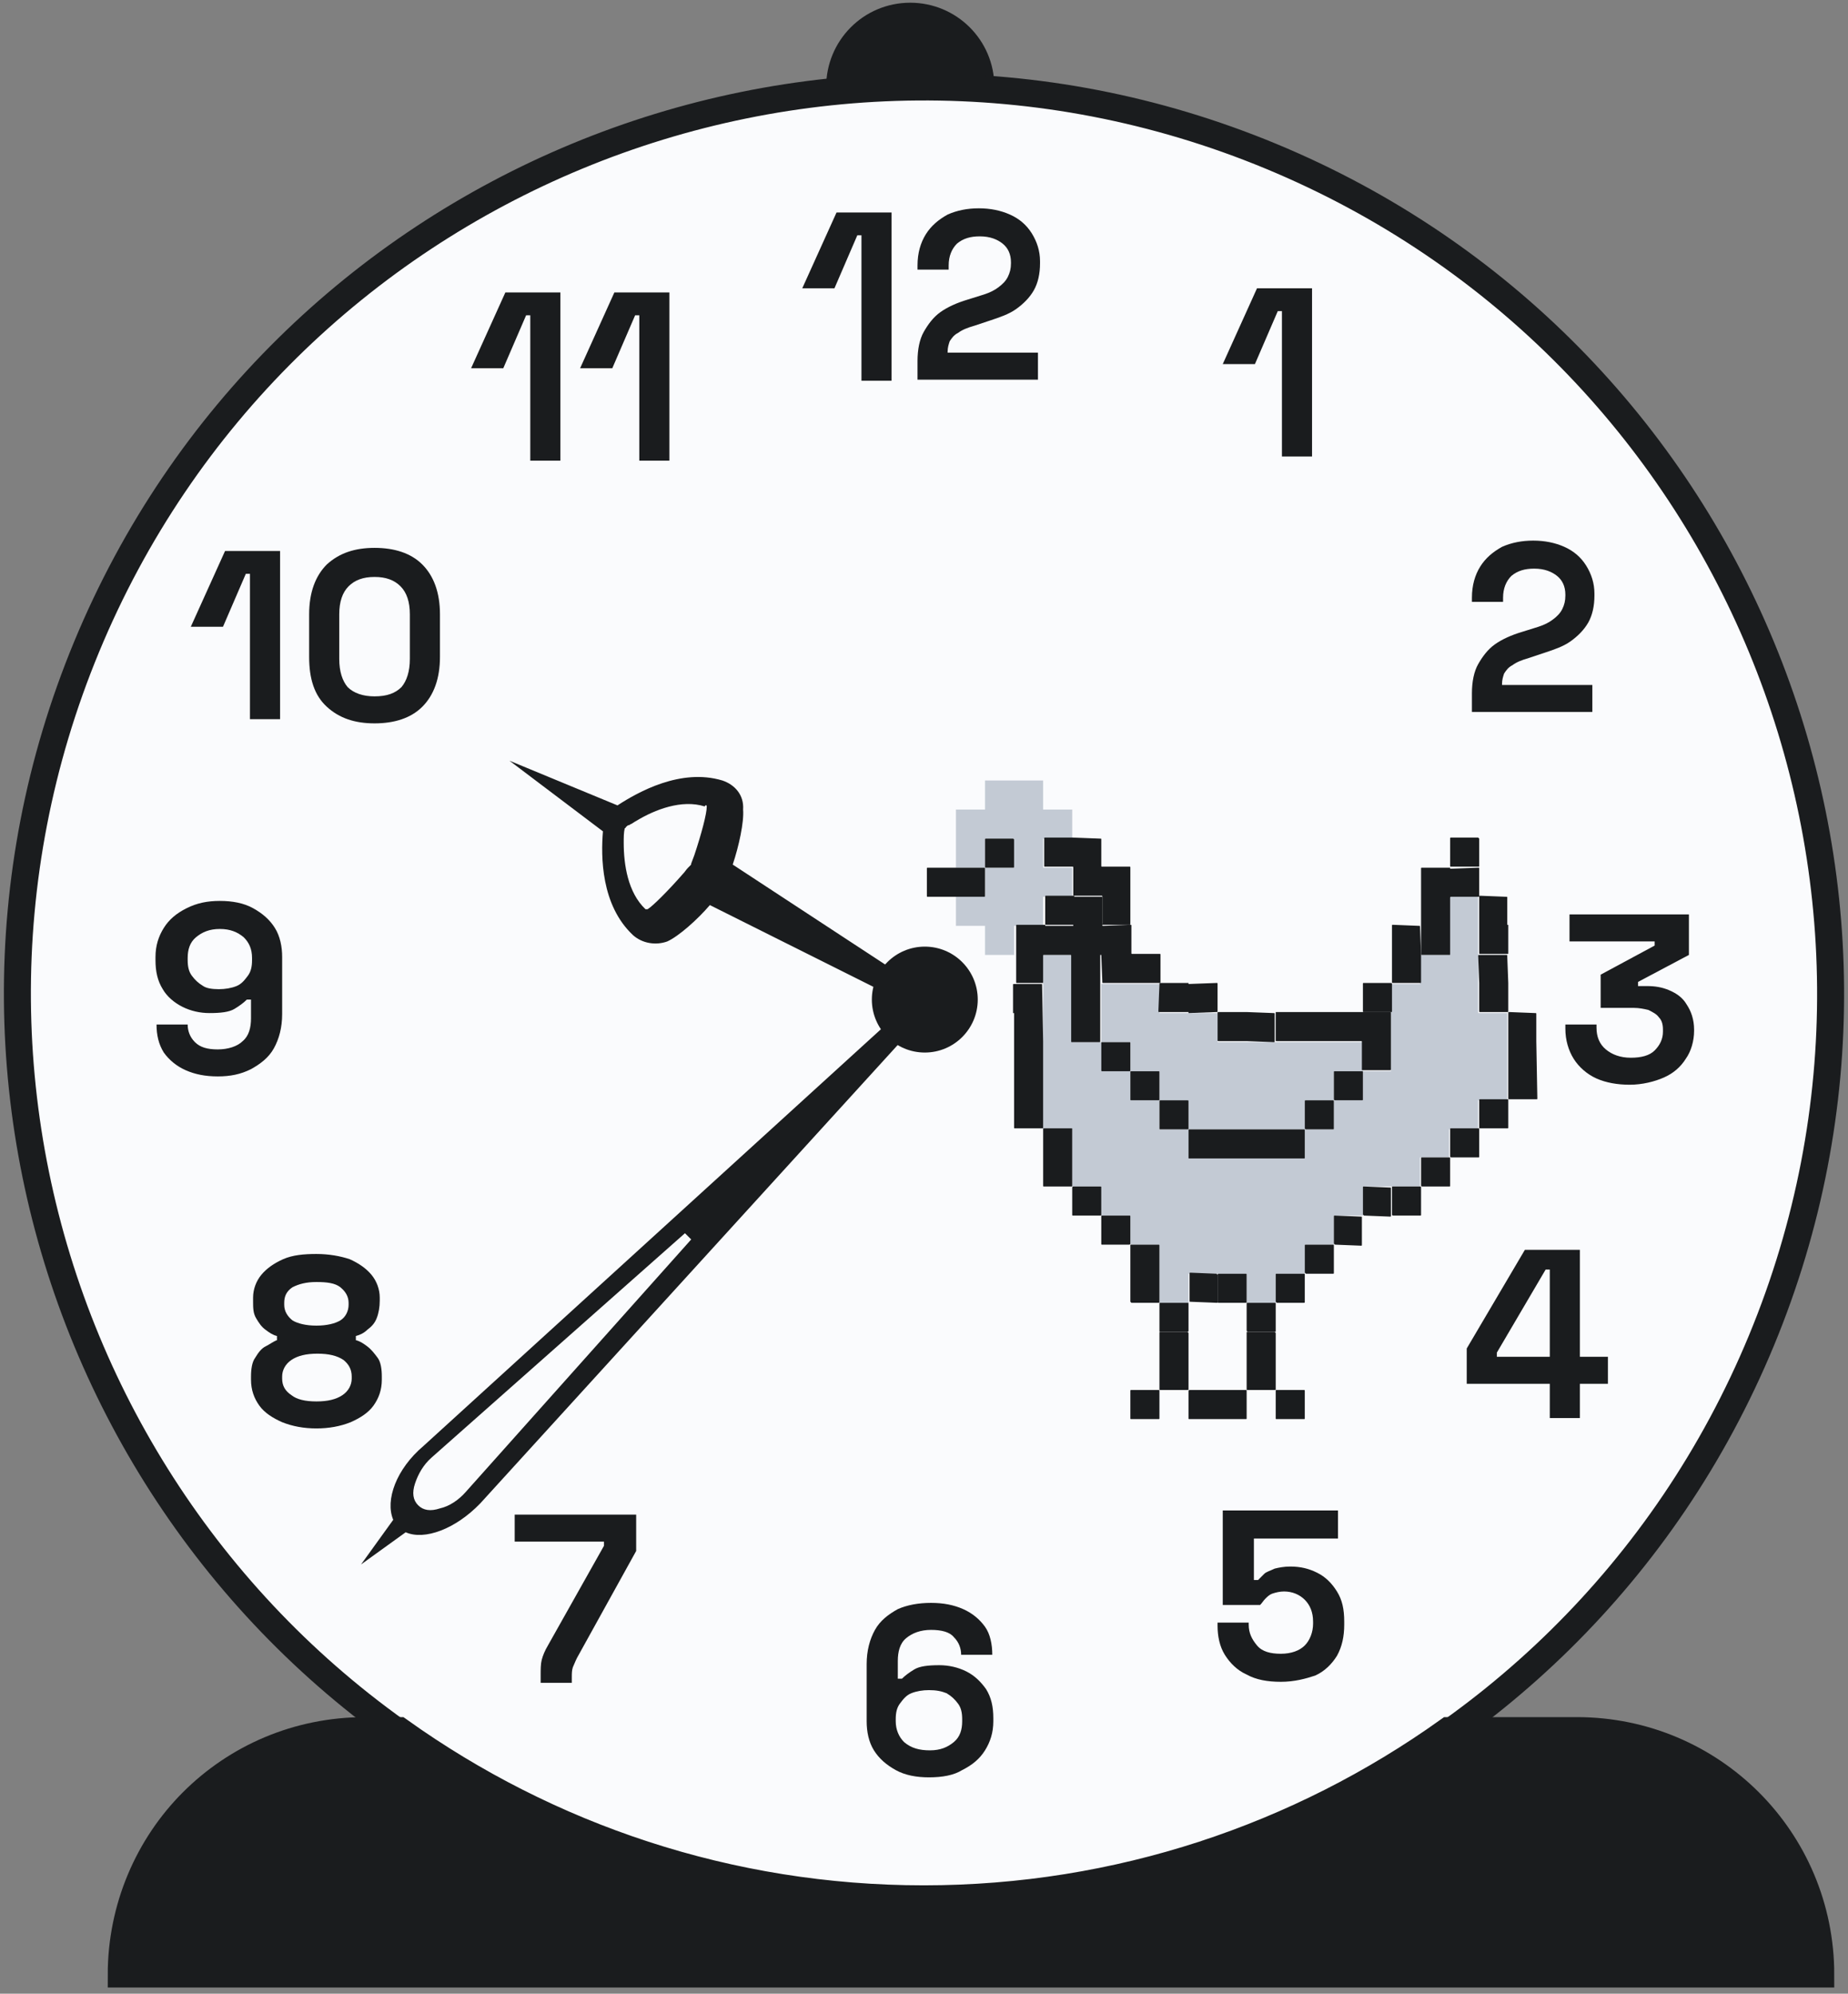 <svg width="178" height="192" viewBox="0 0 178 192" fill="none" xmlns="http://www.w3.org/2000/svg">
<rect x="0" y="0" width="178" height="192" fill="#808080" stroke="none"/>
<g clip-path="url(#clip0_2545_38142)">
<path d="M87.677 14.961C84.077 14.961 81.077 12.062 81.077 8.361C81.077 4.761 83.977 1.761 87.677 1.761C91.277 1.761 94.277 4.661 94.277 8.361C94.277 11.961 91.277 14.961 87.677 14.961Z" fill="#1A1C1E" stroke="#1A1C1E" stroke-width="3" stroke-miterlimit="10"/>
<path d="M169.656 129.11C188.108 84.564 166.955 33.495 122.409 15.044C77.864 -3.408 26.795 17.745 8.343 62.29C-10.108 106.836 11.045 157.905 55.59 176.356C100.135 194.808 151.205 173.655 169.656 129.11Z" fill="#FAFBFD" stroke="#1A1C1E" stroke-width="2.6" stroke-miterlimit="10"/>
<path d="M89.077 101.362C91.893 101.362 94.177 99.078 94.177 96.262C94.177 93.445 91.893 91.162 89.077 91.162C86.26 91.162 83.977 93.445 83.977 96.262C83.977 99.078 86.26 101.362 89.077 101.362Z" fill="#1A1C1E"/>
<path d="M37.876 146.361L34.776 150.661L39.076 147.561C40.876 148.361 43.876 147.261 46.276 144.761L89.176 97.662C89.476 97.261 89.476 96.761 89.176 96.362C88.876 96.061 88.276 95.962 87.876 96.362L40.776 139.261C38.176 141.461 37.076 144.461 37.876 146.361ZM65.976 118.761L66.576 119.361L44.876 143.661C44.176 144.461 43.276 145.061 42.376 145.261C41.476 145.561 40.776 145.461 40.276 144.961C39.776 144.461 39.676 143.761 39.976 142.861C40.276 141.961 40.776 141.061 41.576 140.361L65.976 118.761Z" fill="#1A1C1E"/>
<path d="M69.576 75.162C65.576 73.962 61.476 76.261 59.476 77.561L49.076 73.261L58.076 80.061C57.876 82.462 57.876 87.162 60.976 90.061C61.876 90.862 63.176 91.061 64.276 90.662C65.376 90.162 67.176 88.561 68.376 87.162L87.576 96.761C88.076 96.962 88.676 96.862 88.876 96.362C89.176 95.862 88.976 95.261 88.576 95.061L70.576 83.261C71.176 81.462 71.676 79.162 71.576 77.962C71.676 76.561 70.776 75.561 69.576 75.162ZM68.076 77.662C68.076 78.362 67.576 80.261 66.876 82.362C66.776 82.662 66.676 82.862 66.576 83.162C66.576 83.261 66.576 83.261 66.476 83.362C66.376 83.462 66.376 83.462 66.276 83.561C66.076 83.761 65.976 83.962 65.776 84.162C64.376 85.761 62.876 87.261 62.376 87.561C62.276 87.561 62.176 87.561 62.176 87.561C60.476 85.962 60.076 83.261 60.076 81.162C60.076 80.662 60.076 80.162 60.176 79.761C60.176 79.761 60.276 79.761 60.276 79.662C60.376 79.561 60.476 79.462 60.576 79.462C60.676 79.462 60.676 79.362 60.776 79.362C60.976 79.261 61.076 79.162 61.276 79.061C63.076 77.962 65.676 76.962 67.876 77.662C67.976 77.462 68.076 77.561 68.076 77.662Z" fill="#1A1C1E"/>
<path d="M82.976 36.661V22.661H82.576L80.376 27.761H77.276L80.576 20.461H85.876V36.661H82.976Z" fill="#1A1C1E"/>
<path d="M88.376 36.661V34.761C88.376 33.661 88.576 32.661 88.976 31.962C89.376 31.262 89.876 30.561 90.576 30.061C91.276 29.561 92.176 29.162 93.176 28.861L94.776 28.361C95.376 28.162 95.776 27.962 96.176 27.662C96.576 27.361 96.876 27.061 97.076 26.662C97.276 26.262 97.376 25.861 97.376 25.361V25.262C97.376 24.462 97.076 23.861 96.576 23.462C96.076 23.061 95.376 22.762 94.376 22.762C93.476 22.762 92.776 22.962 92.176 23.462C91.676 23.962 91.376 24.662 91.376 25.561V25.962H88.376V25.561C88.376 24.361 88.676 23.361 89.176 22.561C89.676 21.762 90.376 21.162 91.276 20.662C92.176 20.262 93.176 20.061 94.276 20.061C95.376 20.061 96.376 20.262 97.276 20.662C98.176 21.061 98.876 21.662 99.376 22.462C99.876 23.262 100.176 24.162 100.176 25.162V25.361C100.176 26.361 99.976 27.262 99.576 27.962C99.176 28.662 98.576 29.262 97.876 29.762C97.176 30.262 96.276 30.561 95.376 30.861L93.876 31.361C93.176 31.561 92.676 31.762 92.276 32.062C91.876 32.261 91.676 32.562 91.476 32.861C91.376 33.161 91.276 33.462 91.276 33.861V33.962H99.976V36.562H88.376V36.661Z" fill="#1A1C1E"/>
<path d="M52.076 161.962V161.362C52.076 160.762 52.076 160.262 52.176 159.862C52.276 159.462 52.476 158.962 52.776 158.462L58.176 148.862V148.462H49.576V145.862H61.276V149.362L55.576 159.662C55.376 160.062 55.276 160.362 55.176 160.562C55.076 160.862 55.076 161.162 55.076 161.562V162.062H52.076V161.962Z" fill="#1A1C1E"/>
<path d="M30.477 137.561C29.277 137.561 28.177 137.361 27.177 136.961C26.277 136.561 25.477 136.061 24.977 135.361C24.477 134.661 24.177 133.861 24.177 132.861V132.561C24.177 131.861 24.277 131.161 24.577 130.761C24.877 130.261 25.177 129.861 25.577 129.661C25.977 129.461 26.377 129.161 26.677 129.061V128.661C26.277 128.561 25.977 128.361 25.577 128.061C25.177 127.761 24.977 127.461 24.677 126.961C24.377 126.461 24.377 125.961 24.377 125.261V124.961C24.377 124.161 24.677 123.361 25.177 122.761C25.677 122.161 26.377 121.661 27.277 121.261C28.177 120.861 29.277 120.761 30.477 120.761C31.677 120.761 32.777 120.961 33.677 121.261C34.577 121.661 35.277 122.161 35.777 122.761C36.277 123.361 36.577 124.161 36.577 124.961V125.261C36.577 125.861 36.477 126.461 36.277 126.961C36.077 127.461 35.777 127.761 35.377 128.061C35.077 128.361 34.677 128.561 34.277 128.661V129.061C34.677 129.161 34.977 129.361 35.377 129.661C35.777 129.961 36.077 130.361 36.377 130.761C36.677 131.161 36.777 131.861 36.777 132.561V132.861C36.777 133.861 36.477 134.661 35.977 135.361C35.477 136.061 34.677 136.561 33.777 136.961C32.777 137.361 31.677 137.561 30.477 137.561ZM30.477 134.961C31.577 134.961 32.377 134.761 32.977 134.361C33.577 133.961 33.877 133.361 33.877 132.761V132.561C33.877 131.861 33.577 131.361 33.077 130.961C32.477 130.561 31.677 130.361 30.577 130.361C29.477 130.361 28.677 130.561 28.077 130.961C27.477 131.361 27.177 131.961 27.177 132.561V132.761C27.177 133.461 27.477 133.961 28.077 134.361C28.577 134.761 29.377 134.961 30.477 134.961ZM30.477 127.661C31.477 127.661 32.277 127.461 32.777 127.161C33.277 126.861 33.577 126.261 33.577 125.661V125.461C33.577 124.861 33.277 124.361 32.777 123.961C32.277 123.561 31.477 123.461 30.477 123.461C29.477 123.461 28.777 123.661 28.177 123.961C27.577 124.361 27.377 124.861 27.377 125.461V125.661C27.377 126.261 27.677 126.761 28.177 127.161C28.677 127.461 29.477 127.661 30.477 127.661Z" fill="#1A1C1E"/>
<path d="M20.977 103.661C19.777 103.661 18.777 103.461 17.877 103.061C16.977 102.661 16.277 102.061 15.777 101.361C15.277 100.561 15.077 99.662 15.077 98.662H18.077C18.077 99.261 18.277 99.862 18.777 100.361C19.277 100.861 19.977 101.061 20.977 101.061C21.977 101.061 22.877 100.761 23.377 100.261C23.977 99.761 24.177 98.962 24.177 98.061V96.261H23.777C23.477 96.561 23.077 96.862 22.577 97.162C22.077 97.462 21.277 97.561 20.177 97.561C19.277 97.561 18.377 97.362 17.577 96.962C16.777 96.561 16.077 95.962 15.677 95.261C15.177 94.462 14.977 93.561 14.977 92.462V92.162C14.977 91.061 15.277 90.162 15.777 89.362C16.277 88.561 16.977 87.962 17.977 87.462C18.977 86.962 19.977 86.761 21.177 86.761C22.377 86.761 23.477 86.962 24.377 87.462C25.277 87.962 25.977 88.561 26.477 89.362C26.977 90.162 27.177 91.162 27.177 92.162V97.662C27.177 98.962 26.877 100.061 26.377 100.961C25.877 101.861 25.077 102.461 24.177 102.961C23.177 103.461 22.177 103.661 20.977 103.661ZM21.077 95.261C21.677 95.261 22.277 95.162 22.777 94.962C23.277 94.761 23.577 94.362 23.877 93.962C24.177 93.561 24.277 93.061 24.277 92.462V92.261C24.277 91.362 23.977 90.761 23.477 90.261C22.877 89.761 22.177 89.462 21.177 89.462C20.177 89.462 19.477 89.761 18.877 90.261C18.277 90.761 18.077 91.462 18.077 92.261V92.462C18.077 93.061 18.177 93.561 18.477 93.962C18.777 94.362 19.077 94.662 19.577 94.962C19.877 95.162 20.377 95.261 21.077 95.261Z" fill="#1A1C1E"/>
<path d="M24.077 69.362V55.261H23.677L21.477 60.361H18.377L21.677 53.062H26.977V69.261H24.077V69.362Z" fill="#1A1C1E"/>
<path d="M36.077 69.662C34.177 69.662 32.677 69.162 31.477 68.061C30.277 66.962 29.777 65.362 29.777 63.261V59.161C29.777 57.062 30.377 55.462 31.477 54.361C32.677 53.261 34.177 52.761 36.077 52.761C37.977 52.761 39.577 53.261 40.677 54.361C41.777 55.462 42.377 57.062 42.377 59.161V63.261C42.377 65.362 41.777 66.962 40.677 68.061C39.577 69.162 37.977 69.662 36.077 69.662ZM36.077 67.061C37.277 67.061 38.077 66.761 38.677 66.162C39.177 65.561 39.477 64.662 39.477 63.462V59.161C39.477 57.962 39.177 57.062 38.577 56.462C37.977 55.861 37.177 55.562 36.077 55.562C34.977 55.562 34.177 55.861 33.577 56.462C32.977 57.062 32.677 57.962 32.677 59.161V63.462C32.677 64.662 32.977 65.561 33.477 66.162C34.077 66.761 34.977 67.061 36.077 67.061Z" fill="#1A1C1E"/>
<path d="M51.077 44.362V30.362H50.677L48.477 35.462H45.377L48.677 28.162H53.977V44.362H51.077Z" fill="#1A1C1E"/>
<path d="M61.577 44.362V30.362H61.177L58.977 35.462H55.877L59.177 28.162H64.477V44.362H61.577Z" fill="#1A1C1E"/>
<path d="M89.477 171.162C88.277 171.162 87.177 170.962 86.277 170.462C85.377 169.962 84.677 169.362 84.177 168.562C83.677 167.762 83.477 166.762 83.477 165.762V160.262C83.477 158.962 83.777 157.862 84.277 156.962C84.777 156.062 85.577 155.462 86.477 154.962C87.377 154.562 88.477 154.362 89.677 154.362C90.877 154.362 91.877 154.562 92.777 154.962C93.677 155.362 94.377 155.962 94.877 156.662C95.377 157.362 95.577 158.362 95.577 159.362H92.577C92.577 158.762 92.377 158.162 91.877 157.662C91.477 157.162 90.677 156.962 89.677 156.962C88.677 156.962 87.877 157.262 87.277 157.762C86.677 158.262 86.477 159.062 86.477 159.962V161.662H86.877C87.177 161.362 87.577 161.062 88.077 160.762C88.577 160.462 89.377 160.362 90.477 160.362C91.377 160.362 92.277 160.562 93.077 160.962C93.877 161.362 94.477 161.962 94.977 162.662C95.477 163.462 95.677 164.362 95.677 165.462V165.762C95.677 166.862 95.377 167.762 94.877 168.562C94.377 169.362 93.677 169.962 92.677 170.462C91.877 170.962 90.777 171.162 89.477 171.162ZM89.577 168.562C90.577 168.562 91.277 168.262 91.877 167.762C92.477 167.262 92.677 166.562 92.677 165.762V165.562C92.677 164.962 92.577 164.462 92.277 164.062C91.977 163.662 91.677 163.362 91.177 163.062C90.677 162.862 90.177 162.762 89.477 162.762C88.877 162.762 88.277 162.862 87.777 163.062C87.277 163.262 86.977 163.662 86.677 164.062C86.377 164.462 86.277 164.962 86.277 165.562V165.762C86.277 166.562 86.577 167.262 87.077 167.762C87.777 168.362 88.577 168.562 89.577 168.562Z" fill="#1A1C1E"/>
<path d="M123.376 161.961C122.076 161.961 120.976 161.761 120.076 161.261C119.176 160.861 118.476 160.161 117.976 159.361C117.476 158.561 117.276 157.561 117.276 156.561V156.261H120.276V156.461C120.276 157.261 120.576 157.861 121.076 158.461C121.576 159.061 122.376 159.261 123.376 159.261C124.376 159.261 125.176 158.961 125.676 158.461C126.176 157.961 126.476 157.161 126.476 156.361V156.161C126.476 155.261 126.176 154.561 125.676 154.061C125.176 153.561 124.476 153.261 123.676 153.261C123.276 153.261 122.876 153.361 122.576 153.461C122.276 153.561 122.076 153.761 121.876 153.961C121.676 154.161 121.576 154.361 121.376 154.561H117.776V145.461H128.876V148.161H120.776V152.161H121.176C121.376 151.961 121.576 151.761 121.776 151.561C121.976 151.361 122.376 151.261 122.776 151.061C123.176 150.961 123.676 150.861 124.276 150.861C125.276 150.861 126.076 151.061 126.876 151.461C127.676 151.861 128.276 152.461 128.776 153.261C129.276 154.061 129.476 154.961 129.476 156.161V156.461C129.476 157.561 129.276 158.561 128.776 159.461C128.276 160.261 127.576 160.961 126.676 161.361C125.776 161.661 124.676 161.961 123.376 161.961Z" fill="#1A1C1E"/>
<path d="M149.276 136.562V133.262H141.276V129.862L146.876 120.362H152.176V130.662H154.876V133.262H152.176V136.562H149.276ZM144.176 130.662H149.276V122.262H148.876L144.176 130.262V130.662Z" fill="#1A1C1E"/>
<path d="M156.976 104.462C155.776 104.462 154.676 104.262 153.776 103.862C152.876 103.462 152.076 102.762 151.576 101.962C151.076 101.162 150.776 100.162 150.776 99.061V98.662H153.776V98.962C153.776 99.862 154.076 100.562 154.676 101.062C155.276 101.562 156.076 101.862 157.076 101.862C158.076 101.862 158.876 101.662 159.376 101.162C159.876 100.662 160.176 100.062 160.176 99.362V99.162C160.176 98.662 160.076 98.261 159.776 97.962C159.576 97.662 159.176 97.462 158.776 97.261C158.376 97.162 157.876 97.061 157.376 97.061H154.176V93.862L159.376 91.061V90.662H151.176V88.061H162.676V91.962L157.776 94.561V94.962H158.676C159.376 94.962 160.076 95.061 160.776 95.362C161.476 95.662 162.076 96.061 162.476 96.761C162.876 97.362 163.176 98.162 163.176 99.162V99.261C163.176 100.262 162.876 101.262 162.376 101.962C161.876 102.762 161.176 103.362 160.276 103.762C159.376 104.162 158.176 104.462 156.976 104.462Z" fill="#1A1C1E"/>
<path d="M141.776 68.662V66.761C141.776 65.662 141.976 64.662 142.376 63.962C142.776 63.261 143.276 62.562 143.976 62.062C144.676 61.562 145.576 61.161 146.576 60.861L148.176 60.361C148.776 60.161 149.176 59.962 149.576 59.661C149.976 59.361 150.276 59.062 150.476 58.661C150.676 58.261 150.776 57.861 150.776 57.361V57.261C150.776 56.462 150.476 55.861 149.976 55.462C149.476 55.062 148.776 54.761 147.776 54.761C146.876 54.761 146.176 54.962 145.576 55.462C145.076 55.962 144.776 56.661 144.776 57.562V57.962H141.776V57.562C141.776 56.361 142.076 55.361 142.576 54.562C143.076 53.761 143.776 53.161 144.676 52.661C145.576 52.261 146.576 52.062 147.676 52.062C148.776 52.062 149.776 52.261 150.676 52.661C151.576 53.062 152.276 53.661 152.776 54.462C153.276 55.261 153.576 56.161 153.576 57.161V57.361C153.576 58.361 153.376 59.261 152.976 59.962C152.576 60.661 151.976 61.261 151.276 61.761C150.576 62.261 149.676 62.562 148.776 62.861L147.276 63.361C146.576 63.562 146.076 63.761 145.676 64.061C145.276 64.261 145.076 64.561 144.876 64.862C144.776 65.162 144.676 65.462 144.676 65.862V65.962H153.376V68.561H141.776V68.662Z" fill="#1A1C1E"/>
<path d="M123.476 43.962V29.962H123.076L120.876 35.062H117.776L121.076 27.762H126.376V43.962H123.476Z" fill="#1A1C1E"/>
<path d="M175.177 190.162H11.877C11.877 183.762 14.477 177.862 18.677 173.662C22.877 169.462 28.677 166.862 35.177 166.862H38.377C52.677 177.062 70.177 183.062 88.977 183.062C107.777 183.062 125.277 177.062 139.577 166.862H151.877C164.777 166.862 175.177 177.262 175.177 190.162Z" fill="#1A1C1E" stroke="#1A1C1E" stroke-width="3" stroke-miterlimit="10"/>
<path d="M100.477 86.362H103.277V83.562H100.477V80.762H103.277V77.962H100.477V75.162H94.877V77.962H92.077V83.562H94.877V80.762H97.677V83.562H94.877V86.362H92.077V89.162H94.877V91.962H97.677V89.162H100.477V86.362Z" fill="#C3CAD4"/>
<path d="M108.877 103.162H111.677V105.962H114.477V108.762H125.677V105.962H128.477V103.162H131.277V100.362H117.277V97.562H111.677V94.762H106.077V100.362H108.877V103.162Z" fill="#C3CAD4"/>
<path d="M142.378 97.562V86.362H139.578V91.962H136.778V94.762H133.978V103.162H131.278V105.962H128.478V108.762H125.678V111.462H114.478V108.762H111.678V105.962H108.878V103.162H106.078V100.362H103.278V91.962H100.478V108.762H103.278V114.262H106.078V117.062H108.878V119.862H111.678V125.462H114.478V122.662H120.078V125.462H122.878V122.662H125.678V119.862H128.478V117.062H131.278V114.262H136.778V111.462H139.578V108.762H142.378V105.962H145.178V97.562H142.378Z" fill="#C3CAD4"/>
<path d="M89.277 83.662V86.261C89.277 86.362 89.277 86.362 89.377 86.362H94.777C94.877 86.362 94.877 86.362 94.877 86.261V83.662C94.877 83.561 94.877 83.561 94.777 83.561H89.377C89.277 83.561 89.277 83.561 89.277 83.662Z" fill="#1A1C1E"/>
<path d="M97.577 80.762H94.977C94.877 80.762 94.877 80.762 94.877 80.862V83.462C94.877 83.562 94.877 83.562 94.977 83.562H97.577C97.677 83.562 97.677 83.562 97.677 83.462V80.862C97.677 80.762 97.577 80.762 97.577 80.762Z" fill="#1A1C1E"/>
<path d="M100.477 100.262L100.377 94.862C100.377 94.762 100.377 94.762 100.277 94.762H97.677C97.577 94.762 97.577 94.762 97.577 94.862V97.562H97.677V108.562C97.677 108.662 97.677 108.662 97.777 108.662H100.377C100.477 108.662 100.477 108.662 100.477 108.562V100.262Z" fill="#1A1C1E"/>
<path d="M103.178 108.662H100.578C100.478 108.662 100.478 108.662 100.478 108.762V114.162C100.478 114.262 100.478 114.262 100.578 114.262H103.178C103.278 114.262 103.278 114.262 103.278 114.162V108.762C103.278 108.662 103.278 108.662 103.178 108.662Z" fill="#1A1C1E"/>
<path d="M103.277 114.362V116.962C103.277 117.062 103.277 117.062 103.377 117.062H105.977C106.077 117.062 106.077 117.062 106.077 116.962V114.362C106.077 114.262 106.077 114.262 105.977 114.262H103.377C103.377 114.262 103.277 114.262 103.277 114.362Z" fill="#1A1C1E"/>
<path d="M106.077 91.962L106.177 94.562C106.177 94.662 106.177 94.662 106.277 94.662H111.677C111.777 94.662 111.777 94.662 111.777 94.562V91.962C111.777 91.862 111.777 91.862 111.677 91.862H109.077C108.977 91.862 108.977 91.862 108.977 91.762V89.162C108.977 89.062 108.977 89.062 108.877 89.062L106.277 89.162C106.177 89.162 106.177 89.162 106.177 89.062V86.462C106.177 86.362 106.177 86.362 106.077 86.362H103.477V86.262H100.777C100.677 86.262 100.677 86.262 100.677 86.362V88.962C100.677 89.062 100.677 89.062 100.777 89.062H103.377V89.162H100.677V89.062H97.977C97.877 89.062 97.877 89.062 97.877 89.162V94.562C97.877 94.662 97.877 94.662 97.977 94.662H100.377C100.477 94.662 100.477 94.662 100.477 94.562V92.062C100.477 91.962 100.477 91.962 100.577 91.962H103.077C103.177 91.962 103.177 91.962 103.177 92.062V100.262C103.177 100.362 103.177 100.362 103.277 100.362H105.877C105.977 100.362 105.977 100.362 105.977 100.262V91.962H106.077Z" fill="#1A1C1E"/>
<path d="M108.877 119.762V117.162C108.877 117.062 108.877 117.062 108.777 117.062H106.177C106.077 117.062 106.077 117.062 106.077 117.162V119.762C106.077 119.862 106.077 119.862 106.177 119.862H108.777C108.877 119.862 108.877 119.762 108.877 119.762Z" fill="#1A1C1E"/>
<path d="M106.077 100.462V103.062C106.077 103.162 106.077 103.162 106.177 103.162H108.777C108.877 103.162 108.877 103.162 108.877 103.062V100.462C108.877 100.362 108.877 100.362 108.777 100.362H106.177C106.077 100.362 106.077 100.362 106.077 100.462Z" fill="#1A1C1E"/>
<path d="M106.177 89.062H108.777C108.877 89.062 108.877 89.062 108.877 88.962V83.562C108.877 83.462 108.877 83.462 108.777 83.462H106.177C106.077 83.462 106.077 83.462 106.077 83.362V80.862C106.077 80.762 106.077 80.762 105.977 80.762L103.377 80.662H100.677C100.577 80.662 100.577 80.662 100.577 80.762V83.362C100.577 83.462 100.577 83.462 100.677 83.462H103.277C103.377 83.462 103.377 83.462 103.377 83.562V86.162C103.377 86.262 103.377 86.262 103.477 86.262H106.077C106.177 86.262 106.177 86.262 106.177 86.362V88.962C106.077 89.062 106.177 89.062 106.177 89.062Z" fill="#1A1C1E"/>
<path d="M108.977 136.662H111.577C111.677 136.662 111.677 136.662 111.677 136.562V133.962C111.677 133.862 111.677 133.862 111.577 133.862H108.977C108.877 133.862 108.877 133.862 108.877 133.962V136.562C108.877 136.662 108.877 136.662 108.977 136.662Z" fill="#1A1C1E"/>
<path d="M108.977 125.462H111.577C111.677 125.462 111.677 125.462 111.677 125.362V119.962C111.677 119.862 111.677 119.862 111.577 119.862H108.977C108.877 119.862 108.877 119.862 108.877 119.962V125.362L108.977 125.462Z" fill="#1A1C1E"/>
<path d="M108.877 103.262V105.862C108.877 105.962 108.877 105.962 108.977 105.962H111.577C111.677 105.962 111.677 105.962 111.677 105.862V103.262C111.677 103.162 111.677 103.162 111.577 103.162H108.977C108.877 103.162 108.877 103.162 108.877 103.262Z" fill="#1A1C1E"/>
<path d="M114.378 128.262H111.778C111.678 128.262 111.678 128.262 111.678 128.362V133.762C111.678 133.862 111.678 133.862 111.778 133.862H114.378C114.478 133.862 114.478 133.862 114.478 133.762V128.362L114.378 128.262Z" fill="#1A1C1E"/>
<path d="M114.478 128.162V125.562C114.478 125.462 114.478 125.462 114.378 125.462H111.778C111.678 125.462 111.678 125.462 111.678 125.562V128.162C111.678 128.262 111.678 128.262 111.778 128.262H114.378C114.478 128.262 114.478 128.162 114.478 128.162Z" fill="#1A1C1E"/>
<path d="M111.678 106.062V108.662C111.678 108.762 111.678 108.762 111.778 108.762H114.378C114.478 108.762 114.478 108.762 114.478 108.662V106.062C114.478 105.962 114.478 105.962 114.378 105.962H111.778C111.678 105.962 111.678 105.962 111.678 106.062Z" fill="#1A1C1E"/>
<path d="M114.477 97.562L117.177 97.462C117.277 97.462 117.277 97.462 117.277 97.362V94.762C117.277 94.662 117.277 94.662 117.177 94.662L114.477 94.762V94.662H111.777C111.677 94.662 111.677 94.662 111.677 94.762L111.577 97.362C111.577 97.462 111.577 97.462 111.677 97.462H114.477V97.562Z" fill="#1A1C1E"/>
<path d="M114.478 133.962V136.562C114.478 136.662 114.478 136.662 114.578 136.662H119.978C120.078 136.662 120.078 136.662 120.078 136.562V133.962C120.078 133.862 120.078 133.862 119.978 133.862H114.578C114.478 133.862 114.478 133.962 114.478 133.962Z" fill="#1A1C1E"/>
<path d="M117.177 122.662L114.677 122.562C114.577 122.562 114.577 122.562 114.577 122.662V125.262C114.577 125.362 114.577 125.362 114.677 125.362L117.177 125.462C117.277 125.462 117.277 125.462 117.277 125.362V122.762L117.177 122.662Z" fill="#1A1C1E"/>
<path d="M117.277 122.762V125.362C117.277 125.462 117.277 125.462 117.377 125.462H119.977C120.077 125.462 120.077 125.462 120.077 125.362V122.762C120.077 122.662 120.077 122.662 119.977 122.662H117.377C117.377 122.662 117.277 122.662 117.277 122.762Z" fill="#1A1C1E"/>
<path d="M120.077 100.262L122.677 100.362C122.777 100.362 122.777 100.362 122.777 100.262V97.662C122.777 97.562 122.777 97.562 122.677 97.562L120.077 97.462H117.377C117.277 97.462 117.277 97.462 117.277 97.562V100.162C117.277 100.262 117.277 100.262 117.377 100.262H120.077Z" fill="#1A1C1E"/>
<path d="M122.777 128.262H120.177C120.077 128.262 120.077 128.262 120.077 128.362V133.762C120.077 133.862 120.077 133.862 120.177 133.862H122.777C122.877 133.862 122.877 133.862 122.877 133.762V128.362L122.777 128.262Z" fill="#1A1C1E"/>
<path d="M120.177 128.262H122.777C122.877 128.262 122.877 128.262 122.877 128.162V125.562C122.877 125.462 122.877 125.462 122.777 125.462H120.177C120.077 125.462 120.077 125.462 120.077 125.562V128.162L120.177 128.262Z" fill="#1A1C1E"/>
<path d="M114.478 108.862V111.462C114.478 111.562 114.478 111.562 114.578 111.562H125.578C125.678 111.562 125.678 111.562 125.678 111.462V108.862C125.678 108.762 125.678 108.762 125.578 108.762H114.578C114.478 108.762 114.478 108.762 114.478 108.862Z" fill="#1A1C1E"/>
<path d="M122.977 136.662H125.577C125.677 136.662 125.677 136.662 125.677 136.562V133.962C125.677 133.862 125.677 133.862 125.577 133.862H122.977C122.877 133.862 122.877 133.862 122.877 133.962V136.562C122.877 136.662 122.877 136.662 122.977 136.662Z" fill="#1A1C1E"/>
<path d="M122.977 125.462H125.577C125.677 125.462 125.677 125.462 125.677 125.362V122.762C125.677 122.662 125.677 122.662 125.577 122.662H122.977C122.877 122.662 122.877 122.662 122.877 122.762V125.362L122.977 125.462Z" fill="#1A1C1E"/>
<path d="M125.778 122.662H128.378C128.478 122.662 128.478 122.662 128.478 122.562V119.962C128.478 119.862 128.478 119.862 128.378 119.862H125.778C125.678 119.862 125.678 119.862 125.678 119.962V122.562L125.778 122.662Z" fill="#1A1C1E"/>
<path d="M125.778 108.762H128.378C128.478 108.762 128.478 108.762 128.478 108.662V106.062C128.478 105.962 128.478 105.962 128.378 105.962H125.778C125.678 105.962 125.678 105.962 125.678 106.062V108.662C125.678 108.662 125.678 108.762 125.778 108.762Z" fill="#1A1C1E"/>
<path d="M128.578 119.862L131.078 119.962C131.178 119.962 131.178 119.962 131.178 119.862V117.262C131.178 117.162 131.178 117.162 131.078 117.162L128.578 117.062C128.478 117.062 128.478 117.062 128.478 117.162V119.762L128.578 119.862Z" fill="#1A1C1E"/>
<path d="M128.578 105.962H131.178C131.278 105.962 131.278 105.962 131.278 105.862V103.262C131.278 103.162 131.278 103.162 131.178 103.162H128.578C128.478 103.162 128.478 103.162 128.478 103.262V105.862C128.478 105.862 128.478 105.962 128.578 105.962Z" fill="#1A1C1E"/>
<path d="M131.277 97.462H122.977C122.877 97.462 122.877 97.462 122.877 97.562V100.162C122.877 100.262 122.877 100.262 122.977 100.262H131.077C131.177 100.262 131.177 100.262 131.177 100.362V102.962C131.177 103.062 131.177 103.062 131.277 103.062H133.877C133.977 103.062 133.977 103.062 133.977 102.962V97.562C133.977 97.462 133.977 97.462 133.877 97.462H131.277Z" fill="#1A1C1E"/>
<path d="M131.377 117.062L133.877 117.162C133.977 117.162 133.977 117.162 133.977 117.062V114.462C133.977 114.362 133.977 114.362 133.877 114.362L131.377 114.262C131.277 114.262 131.277 114.262 131.277 114.362V116.962L131.377 117.062Z" fill="#1A1C1E"/>
<path d="M133.977 94.662H131.377C131.277 94.662 131.277 94.662 131.277 94.762V97.362C131.277 97.462 131.277 97.462 131.377 97.462H133.977C134.077 97.462 134.077 97.462 134.077 97.362V94.762C134.077 94.762 134.077 94.662 133.977 94.662Z" fill="#1A1C1E"/>
<path d="M134.177 117.062H136.777C136.877 117.062 136.877 117.062 136.877 116.962V114.362C136.877 114.262 136.877 114.262 136.777 114.262H134.177C134.077 114.262 134.077 114.262 134.077 114.362V116.962C134.077 116.962 134.077 117.062 134.177 117.062Z" fill="#1A1C1E"/>
<path d="M136.877 91.862L136.777 89.261C136.777 89.162 136.777 89.162 136.677 89.162L134.177 89.061C134.077 89.061 134.077 89.061 134.077 89.162V94.561C134.077 94.662 134.077 94.662 134.177 94.662H136.777C136.877 94.662 136.877 94.662 136.877 94.561V91.862Z" fill="#1A1C1E"/>
<path d="M136.977 114.262H139.577C139.677 114.262 139.677 114.262 139.677 114.162V111.562C139.677 111.462 139.677 111.462 139.577 111.462H136.977C136.877 111.462 136.877 111.462 136.877 111.562V114.162C136.877 114.162 136.877 114.262 136.977 114.262Z" fill="#1A1C1E"/>
<path d="M139.777 86.362H142.377C142.477 86.362 142.477 86.362 142.477 86.261V83.662C142.477 83.561 142.477 83.561 142.377 83.561L139.677 83.662V83.561H136.977C136.877 83.561 136.877 83.561 136.877 83.662V91.862C136.877 91.962 136.877 91.962 136.977 91.962H139.577C139.677 91.962 139.677 91.962 139.677 91.862V86.561C139.677 86.362 139.677 86.362 139.777 86.362Z" fill="#1A1C1E"/>
<path d="M139.778 111.462H142.378C142.478 111.462 142.478 111.462 142.478 111.362V108.762C142.478 108.662 142.478 108.662 142.378 108.662H139.778C139.678 108.662 139.678 108.662 139.678 108.762V111.362C139.678 111.362 139.678 111.462 139.778 111.462Z" fill="#1A1C1E"/>
<path d="M142.378 80.662H139.778C139.678 80.662 139.678 80.662 139.678 80.762V83.362C139.678 83.462 139.678 83.462 139.778 83.462H142.378C142.478 83.462 142.478 83.462 142.478 83.362V80.762L142.378 80.662Z" fill="#1A1C1E"/>
<path d="M142.578 108.662H145.178C145.278 108.662 145.278 108.662 145.278 108.562V105.962C145.278 105.862 145.278 105.862 145.178 105.862H142.578C142.478 105.862 142.478 105.862 142.478 105.962V108.562C142.478 108.662 142.478 108.662 142.578 108.662Z" fill="#1A1C1E"/>
<path d="M145.077 91.962H142.477C142.377 91.962 142.377 91.962 142.377 92.062L142.477 94.662V97.362C142.477 97.462 142.477 97.462 142.577 97.462H145.177C145.277 97.462 145.277 97.462 145.277 97.362V94.662L145.177 92.062C145.177 91.962 145.177 91.962 145.077 91.962Z" fill="#1A1C1E"/>
<path d="M142.578 91.862H145.178C145.278 91.862 145.278 91.862 145.278 91.762V89.062H145.178V86.462C145.178 86.362 145.178 86.362 145.078 86.362L142.578 86.262C142.478 86.262 142.478 86.262 142.478 86.362V91.762C142.478 91.862 142.478 91.862 142.578 91.862Z" fill="#1A1C1E"/>
<path d="M147.977 100.262V97.662C147.977 97.562 147.977 97.562 147.877 97.562L145.377 97.462C145.277 97.462 145.277 97.462 145.277 97.562V105.762C145.277 105.862 145.277 105.862 145.377 105.862H147.977C148.077 105.862 148.077 105.862 148.077 105.762L147.977 100.262Z" fill="#1A1C1E"/>
</g>
<defs>
<clipPath id="clip0_2545_38142">
<rect width="177.3" height="191.4" fill="white" transform="translate(0.35)"/>
</clipPath>
</defs>
</svg>

